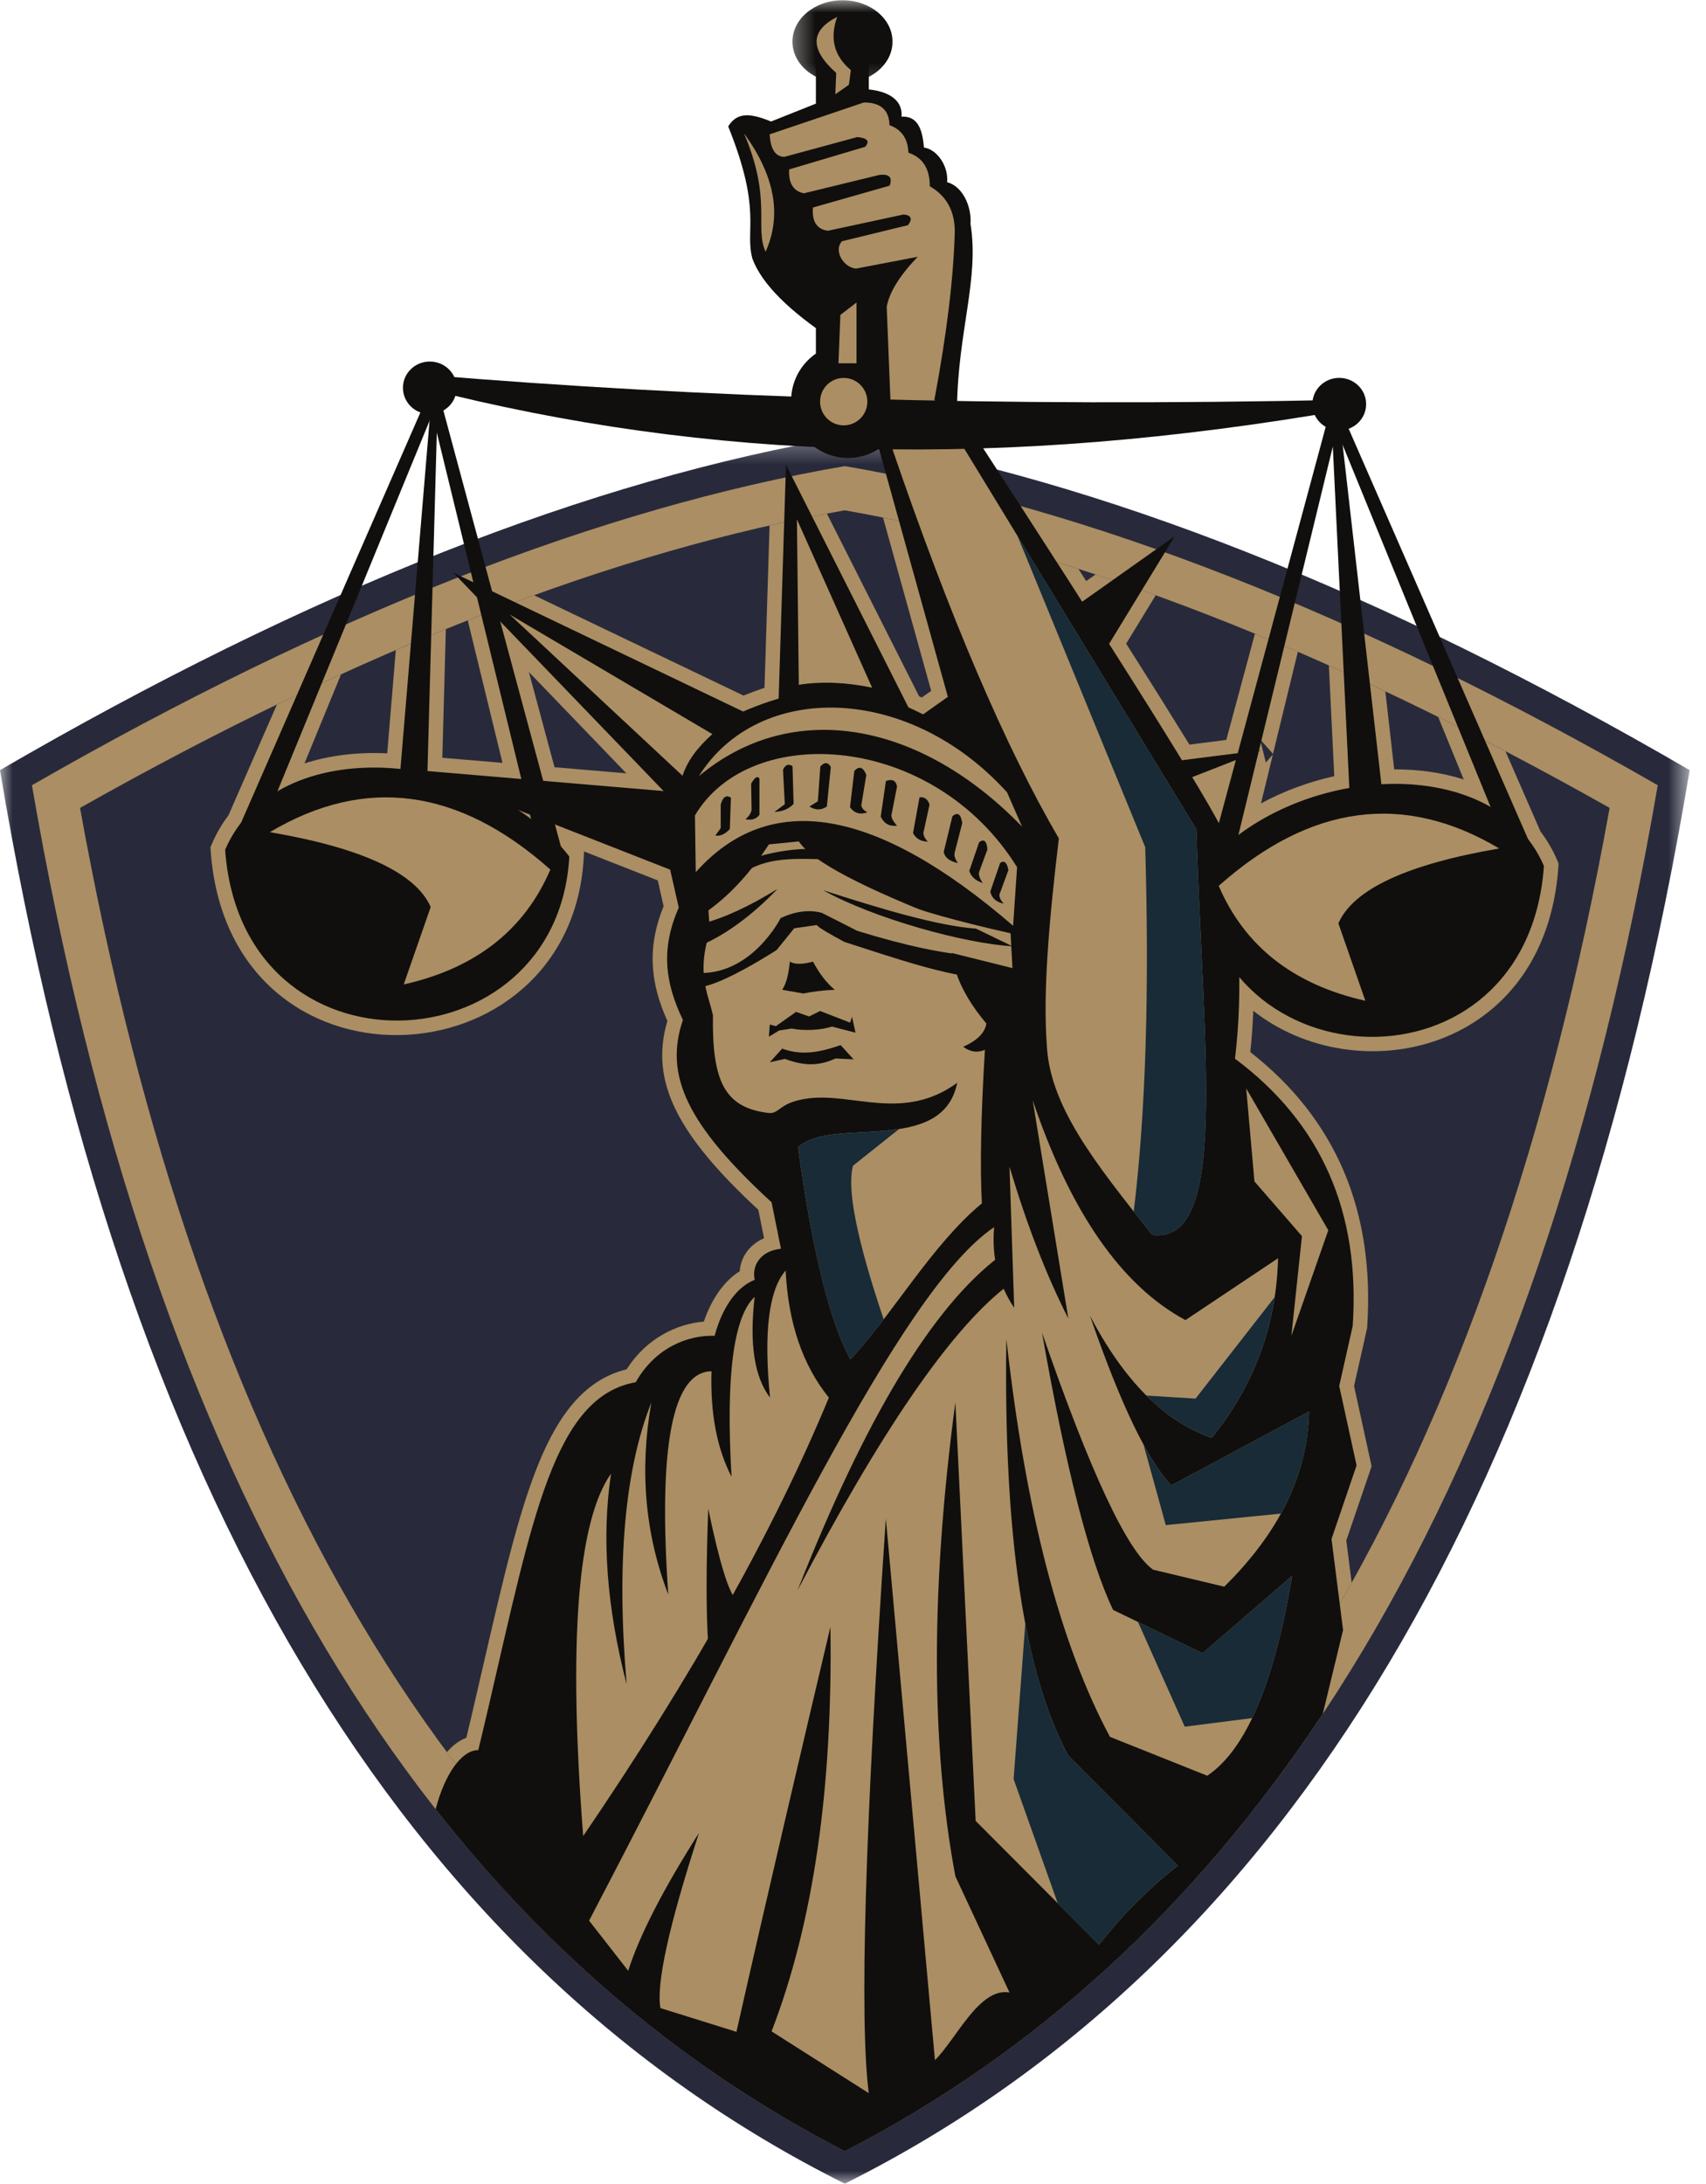 <svg width="68" height="87" viewBox="0 0 68 87" fill="none" xmlns="http://www.w3.org/2000/svg">
<g id="Logo iMAGEM">
<g id="Clip path group">
<mask id="mask0_2287_4125" style="mask-type:luminance" maskUnits="userSpaceOnUse" x="0" y="17" width="68" height="70">
<g id="43c606387b">
<path id="Vector" d="M0 17.338H67.347V87H0V17.338Z" fill="white"/>
</g>
</mask>
<g mask="url(#mask0_2287_4125)">
<g id="Group">
<path id="Vector_2" fill-rule="evenodd" clip-rule="evenodd" d="M33.673 17.395C43.815 19.105 55.042 23.535 67.349 30.683C62.554 59.41 51.33 78.185 33.673 87C16.02 78.185 4.795 59.41 0 30.683C12.307 23.535 23.532 19.105 33.673 17.395Z" fill="#282A3B"/>
</g>
</g>
</g>
<path id="Vector_3" fill-rule="evenodd" clip-rule="evenodd" d="M66.077 31.285C61.29 59.093 50.413 77.094 33.674 85.705C16.937 77.094 6.061 59.093 1.273 31.285C13.153 24.462 23.95 20.24 33.674 18.57C43.401 20.24 54.197 24.462 66.077 31.285Z" fill="#AB8E63"/>
<path id="Vector_4" fill-rule="evenodd" clip-rule="evenodd" d="M33.674 83.743C18.289 75.448 7.95 58.575 3.19 32.188C14.412 25.854 24.567 21.939 33.674 20.331C42.781 21.939 52.938 25.854 64.159 32.188C59.4 58.575 49.061 75.448 33.674 83.743Z" fill="#282A3B"/>
<path id="Vector_5" d="M23.261 33.916L23.281 33.942L23.268 34.157C22.767 43.295 9.115 43.991 8.398 33.896L8.388 33.755L8.444 33.625C8.623 33.207 8.846 32.826 9.107 32.483L11.038 28.069C11.898 27.651 12.751 27.252 13.595 26.865L12.136 30.416C13.165 30.084 14.294 29.958 15.434 30.015L15.777 25.9C16.448 25.611 17.111 25.334 17.771 25.065L17.631 30.191L20.029 30.393L18.644 24.717C19.533 24.364 20.414 24.031 21.287 23.716L29.636 27.713C29.918 27.598 30.197 27.495 30.473 27.403L30.675 20.936C31.444 20.762 32.204 20.605 32.959 20.462L36.633 27.738L36.741 27.79L37.117 27.526L35.197 20.621C37.716 21.128 40.31 21.809 42.985 22.666L43.295 23.15L43.669 22.887C44.46 23.148 45.259 23.424 46.066 23.716L44.888 25.644C45.897 27.231 46.736 28.573 47.41 29.666L48.879 29.479L50.021 25.247C50.587 25.48 51.158 25.721 51.731 25.969L50.741 30.035L50.224 29.454L50.456 30.378L50.736 30.061L50.262 32.009C51.176 31.512 52.169 31.149 53.183 30.923L52.968 26.512C53.713 26.845 54.463 27.191 55.219 27.546L55.572 30.652C56.53 30.649 57.472 30.777 58.342 31.054L57.326 28.565C58.212 29.003 59.105 29.459 60.007 29.93L61.404 33.13C61.668 33.476 61.891 33.858 62.07 34.275L62.124 34.406L62.116 34.544C61.589 41.951 54.09 43.531 49.955 40.271C49.934 40.832 49.893 41.38 49.837 41.917C53.255 44.588 54.806 48.264 54.494 52.868L54.492 52.911L53.972 55.221L54.671 58.419L53.662 61.376L53.877 63.061C48.626 72.48 41.867 79.326 33.673 83.743C27.585 80.461 22.288 75.834 17.812 69.807C18.043 69.543 18.301 69.341 18.588 69.234C18.708 68.74 18.821 68.253 18.931 67.779C19.804 64.034 20.462 60.941 21.31 58.711C22.121 56.568 23.192 54.99 24.976 54.555C25.767 53.321 26.96 52.748 28.054 52.653C28.376 51.724 28.875 51.027 29.485 50.648C29.526 50.067 29.889 49.578 30.455 49.332L30.227 48.2C27.05 45.254 25.877 43.116 26.602 40.676C25.931 39.191 25.772 37.772 26.451 36.105L26.218 35.076L23.261 33.916ZM22.103 30.567L24.968 30.811L21.082 26.776L22.103 30.567Z" fill="#AB8E63"/>
<path id="Vector_6" d="M19.064 69.726C19.215 69.106 19.356 68.502 19.494 67.913C34.693 63.694 45.848 63.491 52.963 67.298L52.725 68.282C47.581 76.027 41.224 81.821 33.674 85.705C27.413 82.484 21.973 77.949 17.364 72.079C17.743 70.64 18.414 69.726 19.064 69.726Z" fill="#100F0D"/>
<path id="Vector_7" fill-rule="evenodd" clip-rule="evenodd" d="M53.534 64.943L52.965 67.293C36.597 67.593 25.601 67.795 19.494 67.91C21.225 60.48 22.093 55.638 25.34 55.07C26.11 53.7 27.408 53.186 28.484 53.219C28.822 51.969 29.444 51.235 30.081 50.991C29.956 50.4 30.335 49.829 31.128 49.752L30.755 47.901C27.385 44.808 26.466 42.842 27.221 40.637C26.502 39.142 26.335 37.801 27.055 36.159L26.712 34.649L16.601 30.683L26.451 31.517L18.066 22.815L29.62 28.348C32.514 27.101 34.974 27.109 38.213 29.316L34.992 17.723L33.22 13.554C31.443 12.387 30.365 11.306 29.992 10.313C29.674 9.138 30.394 8.434 29.026 5.036C29.387 4.452 29.922 4.509 30.734 4.841L33.894 3.582C34.792 3.456 36.014 3.7 35.934 4.647C36.485 4.624 36.758 4.985 36.828 5.878C37.34 5.948 37.808 6.6 37.752 7.258C38.382 7.427 38.733 8.239 38.684 8.925C39.04 11.101 38.177 13.229 38.146 16.255C44.675 26.282 48.242 31.966 48.841 33.307C49.419 36.559 49.55 39.516 49.225 42.179C52.661 44.739 54.225 48.288 53.918 52.827L53.38 55.218L54.072 58.383L53.073 61.315L53.534 64.943Z" fill="#100F0D"/>
<path id="Vector_8" fill-rule="evenodd" clip-rule="evenodd" d="M31.003 28.898L31.329 18.516L36.467 28.693L46.829 21.358L40.897 31.077L50.262 29.889L40.963 33.527L31.003 28.898Z" fill="#100F0D"/>
<path id="Vector_9" d="M32.521 1.785H34.631V16.532H32.521V1.785Z" fill="#100F0D"/>
<path id="Vector_10" d="M31.533 15.969C31.533 14.709 32.549 13.69 33.804 13.69C35.059 13.69 36.075 14.709 36.075 15.969C36.075 17.226 35.059 18.245 33.804 18.245C32.549 18.245 31.533 17.226 31.533 15.969Z" fill="#100F0D"/>
<g id="Clip path group_2">
<mask id="mask1_2287_4125" style="mask-type:luminance" maskUnits="userSpaceOnUse" x="31" y="0" width="5" height="4">
<g id="f3b84a3ff2">
<path id="Vector_11" d="M31.409 0H35.998V3.73H31.409V0Z" fill="white"/>
</g>
</mask>
<g mask="url(#mask1_2287_4125)">
<g id="Group_2">
<path id="Vector_12" d="M31.587 1.659C31.587 0.748 32.48 0.01 33.581 0.01C34.682 0.01 35.576 0.748 35.576 1.659C35.576 2.571 34.682 3.308 33.581 3.308C32.48 3.308 31.587 2.571 31.587 1.659Z" fill="#100F0D"/>
</g>
</g>
</g>
<path id="Vector_13" fill-rule="evenodd" clip-rule="evenodd" d="M38.003 36.774C34.416 35.383 32.36 34.321 31.84 33.522L30.647 33.642C29.925 34.751 29.124 35.627 28.238 36.269L28.297 37.101C27.751 38.781 28.22 39.564 28.417 40.448C28.379 43.072 28.878 44.122 30.606 44.339C31.105 44.403 31.008 43.917 32.222 43.761C34.022 43.533 36.014 44.693 38.154 43.141C37.56 46.062 33.154 44.452 31.809 45.709C32.38 49.842 33.074 52.66 33.896 54.161C35.591 52.353 37.158 49.575 39.137 47.944C39.058 46.482 39.099 44.442 39.258 41.825C38.963 41.953 38.674 41.915 38.395 41.705C38.95 41.456 39.258 41.149 39.316 40.778C38.141 39.39 37.703 38.054 38.003 36.774Z" fill="#AB8E63"/>
<path id="Vector_14" fill-rule="evenodd" clip-rule="evenodd" d="M41.721 41.567C41.577 39.542 41.795 36.822 42.205 33.404C40.064 29.735 37.852 24.564 35.571 17.891L35.343 12.223C35.45 11.639 35.862 10.976 36.579 10.231L34.114 10.702C33.609 10.646 33.218 9.98 33.561 9.611L36.193 8.971C36.382 8.718 36.323 8.574 36.016 8.546L32.998 9.194C32.552 9.13 32.355 8.82 32.406 8.267L35.463 7.397C35.583 7.061 35.443 6.92 35.038 6.972L32.045 7.701C31.62 7.617 31.423 7.299 31.456 6.749L34.483 5.85C34.682 5.63 34.577 5.499 34.17 5.461L31.262 6.25C30.901 6.237 30.709 5.937 30.68 5.351L34.429 4.084C35.097 4.078 35.44 4.381 35.455 4.987C35.939 5.161 36.19 5.528 36.208 6.083C36.779 6.275 37.063 6.721 37.061 7.422C37.724 7.801 38.054 8.4 38.057 9.217C38.011 11.043 37.742 13.278 37.245 15.925L47.686 33.036C47.965 42.056 48.982 49.575 45.932 49.202C43.613 46.296 41.813 44.032 41.721 41.567Z" fill="#AB8E63"/>
<path id="Vector_15" fill-rule="evenodd" clip-rule="evenodd" d="M40.382 36.884C34.9 32.158 30.683 31.446 27.733 34.749L27.7 32.488C29.907 28.745 37.209 29.193 40.54 34.549L40.382 36.884Z" fill="#AB8E63"/>
<path id="Vector_16" fill-rule="evenodd" clip-rule="evenodd" d="M27.856 30.923C31.556 27.83 36.646 28.711 40.74 32.936L40.141 31.569C36.205 27.221 30.224 27.142 27.856 30.923Z" fill="#AB8E63"/>
<path id="Vector_17" fill-rule="evenodd" clip-rule="evenodd" d="M31.315 50.618C31.417 52.702 31.993 54.392 33.038 55.682C30.875 60.92 27.61 66.745 23.245 73.151C22.646 65.421 23.017 60.605 24.356 58.711C23.974 61.246 24.182 64.041 24.978 67.106C24.569 62.308 24.896 58.562 25.964 55.871C25.485 58.565 25.71 61.118 26.637 63.527C26.228 57.62 26.801 54.655 28.36 54.632C28.309 56.307 28.575 57.707 29.159 58.836C28.924 54.85 29.233 52.459 30.081 51.667C29.863 53.526 30.068 54.865 30.693 55.682C30.434 53.086 30.642 51.396 31.315 50.618Z" fill="#AB8E63"/>
<path id="Vector_18" fill-rule="evenodd" clip-rule="evenodd" d="M41.162 43.833C42.673 48.306 44.703 51.225 47.251 52.594L50.943 50.129C50.876 52.804 49.993 55.191 48.298 57.285C46.424 56.64 44.806 55.017 43.444 52.418C44.401 55.17 45.512 57.905 46.685 59.18L52.179 56.235C52.126 58.724 50.997 61.051 48.797 63.215L45.965 62.539C44.941 61.824 43.464 58.675 41.534 53.094C42.486 58.506 43.431 62.191 44.368 64.141L47.934 65.867L51.504 62.779C50.794 67.053 49.668 69.708 48.121 70.747L44.242 69.198C42.251 65.488 40.876 60.204 40.113 53.342C39.995 61.151 40.819 66.686 42.583 69.946L46.951 74.326C45.794 75.23 44.747 76.28 43.807 77.478L38.889 72.547L38.08 55.872C37.099 63.222 37.099 69.518 38.08 74.751L40.238 79.383C39.035 79.168 38.116 81.245 37.266 82.077L35.309 60.501C34.477 72.798 34.252 80.43 34.628 83.393L30.755 80.932C32.414 76.631 33.197 71.259 33.1 64.817C31.994 69.505 30.627 75.312 29.354 80.95L26.325 80.005C26.151 79.04 26.663 76.713 27.861 73.026C26.428 75.279 25.488 77.112 25.04 78.518L23.481 76.521C30.558 62.995 35.839 51.45 39.626 48.89C39.521 50.083 39.787 51.153 40.425 52.105L40.238 46.486C40.937 48.821 41.718 50.836 42.583 52.53L41.162 43.833Z" fill="#AB8E63"/>
<path id="Vector_19" fill-rule="evenodd" clip-rule="evenodd" d="M29.654 5.312C30.883 6.997 31.172 8.572 30.516 10.031C30.068 9.043 30.783 7.955 29.654 5.312Z" fill="#AB8E63"/>
<path id="Vector_20" fill-rule="evenodd" clip-rule="evenodd" d="M31.482 38.312C31.676 38.428 31.986 38.428 32.406 38.312C32.662 38.794 32.951 39.168 33.274 39.434C32.831 39.452 32.411 39.503 32.019 39.582L31.177 39.434C31.333 39.206 31.433 38.835 31.482 38.312Z" fill="#100F0D"/>
<path id="Vector_21" fill-rule="evenodd" clip-rule="evenodd" d="M33.886 40.745L32.691 40.279L32.25 40.497L31.73 40.315L30.927 40.883L30.683 40.819L30.648 41.303L31.052 41.058L31.551 40.978C32.043 41.081 32.719 41.042 33.164 40.901L34.099 41.142L33.961 40.507L33.886 40.745Z" fill="#100F0D"/>
<path id="Vector_22" fill-rule="evenodd" clip-rule="evenodd" d="M33.507 41.639C32.603 41.951 31.922 42.051 31.177 41.779L30.683 42.322L31.287 42.187C32.101 42.494 32.682 42.455 33.304 42.171L34.024 42.205L33.507 41.639Z" fill="#100F0D"/>
<path id="Vector_23" fill-rule="evenodd" clip-rule="evenodd" d="M30.271 31.016V32.46C30.15 32.631 29.963 32.69 29.71 32.639C29.851 32.529 29.933 32.404 29.958 32.263L29.94 31.226C30.079 30.97 30.191 30.901 30.271 31.016Z" fill="#100F0D"/>
<path id="Vector_24" fill-rule="evenodd" clip-rule="evenodd" d="M31.21 30.67L31.282 32.04L30.867 32.35C31.192 32.332 31.448 32.227 31.633 32.027L31.589 30.524C31.428 30.419 31.302 30.465 31.21 30.67Z" fill="#100F0D"/>
<path id="Vector_25" fill-rule="evenodd" clip-rule="evenodd" d="M32.698 30.54L32.599 31.925L32.263 32.132C32.504 32.286 32.737 32.286 32.957 32.132L33.116 30.555C33.003 30.358 32.862 30.353 32.698 30.54Z" fill="#100F0D"/>
<path id="Vector_26" fill-rule="evenodd" clip-rule="evenodd" d="M34.053 30.714L33.881 32.16C34.05 32.401 34.281 32.468 34.575 32.362C34.426 32.291 34.344 32.194 34.332 32.076L34.531 30.87C34.403 30.56 34.245 30.506 34.053 30.714Z" fill="#100F0D"/>
<path id="Vector_27" fill-rule="evenodd" clip-rule="evenodd" d="M35.312 31.116L35.105 32.536C35.236 32.813 35.453 32.933 35.755 32.895C35.576 32.698 35.504 32.544 35.54 32.434L35.755 31.336C35.714 31.098 35.566 31.023 35.312 31.116Z" fill="#100F0D"/>
<path id="Vector_28" fill-rule="evenodd" clip-rule="evenodd" d="M36.651 31.768L36.393 33.189C36.5 33.407 36.695 33.522 36.979 33.532C36.856 33.394 36.8 33.276 36.807 33.174L37.051 32.055C36.974 31.832 36.841 31.738 36.651 31.768Z" fill="#100F0D"/>
<path id="Vector_29" fill-rule="evenodd" clip-rule="evenodd" d="M37.962 32.521L37.617 33.942C37.655 34.162 37.842 34.311 38.182 34.388C38.067 34.224 38.023 34.086 38.052 33.97L38.354 32.795C38.303 32.432 38.172 32.339 37.962 32.521Z" fill="#100F0D"/>
<path id="Vector_30" fill-rule="evenodd" clip-rule="evenodd" d="M39.027 33.556L38.635 34.697C38.707 34.928 38.886 35.089 39.17 35.179C39.045 34.989 38.996 34.843 39.027 34.741L39.357 33.845C39.332 33.504 39.222 33.407 39.027 33.556Z" fill="#100F0D"/>
<path id="Vector_31" fill-rule="evenodd" clip-rule="evenodd" d="M29.134 31.781L29.09 33.031C28.903 33.233 28.711 33.32 28.512 33.289L28.727 32.995V32.055C28.811 31.75 28.947 31.658 29.134 31.781Z" fill="#100F0D"/>
<path id="Vector_32" fill-rule="evenodd" clip-rule="evenodd" d="M39.864 34.382L39.472 35.524C39.531 35.783 39.711 35.942 40.008 36.003C39.844 35.821 39.798 35.675 39.864 35.565L40.194 34.669C40.138 34.359 40.028 34.265 39.864 34.382Z" fill="#100F0D"/>
<path id="Vector_33" fill-rule="evenodd" clip-rule="evenodd" d="M31.764 20.688L34.762 27.398C33.72 27.18 32.747 27.142 31.84 27.283L31.764 20.688Z" fill="#AB8E63"/>
<path id="Vector_34" fill-rule="evenodd" clip-rule="evenodd" d="M20.314 24.482L28.394 29.247C27.78 29.795 27.383 30.348 27.206 30.908L20.314 24.482Z" fill="#AB8E63"/>
<path id="Vector_35" fill-rule="evenodd" clip-rule="evenodd" d="M33.369 0.673C33.064 1.528 33.246 2.235 33.914 2.793L33.837 3.377L33.295 3.756L33.331 2.906C32.276 1.966 32.288 1.221 33.369 0.673Z" fill="#AB8E63"/>
<path id="Vector_36" fill-rule="evenodd" clip-rule="evenodd" d="M33.497 12.546L33.42 14.474H34.14V12.052L33.497 12.546Z" fill="#AB8E63"/>
<path id="Vector_37" fill-rule="evenodd" clip-rule="evenodd" d="M22.692 34.126C22.226 42.588 9.637 43.18 8.974 33.855C11.017 29.093 19.392 29.823 22.692 34.126Z" fill="#100F0D"/>
<path id="Vector_38" d="M16.061 15.451C16.061 14.873 16.539 14.404 17.131 14.404C17.725 14.404 18.203 14.873 18.203 15.451C18.203 16.03 17.725 16.499 17.131 16.499C16.539 16.499 16.061 16.03 16.061 15.451Z" fill="#100F0D"/>
<path id="Vector_39" d="M21.307 33.197L17.231 16.499L10.426 33.064L9.089 33.968L17.336 15.108L22.449 34.065L21.307 33.197Z" fill="#100F0D"/>
<path id="Vector_40" fill-rule="evenodd" clip-rule="evenodd" d="M10.756 33.154C14.553 30.898 18.281 31.395 21.937 34.644C20.903 37.056 18.952 38.581 16.092 39.221L17.167 36.136C16.571 34.779 14.433 33.783 10.756 33.154Z" fill="#AB8E63"/>
<path id="Vector_41" d="M17.446 15.976L17.021 31.346L15.913 31.213L17.285 14.812L17.446 15.976Z" fill="#100F0D"/>
<path id="Vector_42" fill-rule="evenodd" clip-rule="evenodd" d="M47.822 34.774C48.288 43.239 60.877 43.828 61.54 34.503C59.497 29.743 51.122 30.473 47.822 34.774Z" fill="#100F0D"/>
<path id="Vector_43" d="M52.31 16.102C52.31 15.523 52.789 15.055 53.38 15.055C53.974 15.055 54.453 15.523 54.453 16.102C54.453 16.68 53.974 17.149 53.38 17.149C52.789 17.149 52.31 16.68 52.31 16.102Z" fill="#100F0D"/>
<path id="Vector_44" d="M48.065 34.715L53.178 15.759L61.425 34.616L60.086 33.794L53.281 17.149L49.138 34.188L48.065 34.715Z" fill="#100F0D"/>
<path id="Vector_45" fill-rule="evenodd" clip-rule="evenodd" d="M59.758 33.804C55.961 31.548 52.233 32.045 48.577 35.294C49.611 37.703 51.56 39.229 54.422 39.872L53.347 36.787C53.941 35.43 56.079 34.434 59.758 33.804Z" fill="#AB8E63"/>
<path id="Vector_46" d="M53.358 16.332L55.14 31.94L53.819 32.137L53.068 16.624L53.358 16.332Z" fill="#100F0D"/>
<path id="Vector_47" fill-rule="evenodd" clip-rule="evenodd" d="M39.283 38.981C37.719 38.884 35.75 38.2 33.656 37.527C33.172 37.263 32.667 36.989 32.552 36.854L31.656 36.984L30.957 37.85C28.991 39.096 27.828 39.498 27.71 39.25V38.759C29.941 38.925 31.118 36.575 31.118 36.575C31.712 36.303 32.26 36.234 32.759 36.37L34.173 37.087C36.103 37.683 37.693 38.019 38.938 38.09L39.283 38.981Z" fill="#100F0D"/>
<path id="Vector_48" fill-rule="evenodd" clip-rule="evenodd" d="M33.248 34.231C31.915 34.265 30.386 33.96 29.183 35.145L29.756 34.262C30.77 33.94 31.863 33.722 32.987 33.87L33.248 34.231Z" fill="#100F0D"/>
<path id="Vector_49" fill-rule="evenodd" clip-rule="evenodd" d="M27.986 36.802C28.86 36.574 29.861 36.113 30.99 35.417C29.976 36.472 28.949 37.227 27.91 37.678L27.986 36.802Z" fill="#100F0D"/>
<path id="Vector_50" fill-rule="evenodd" clip-rule="evenodd" d="M35.739 35.903C36.571 36.259 38.084 36.687 40.281 37.184L40.355 38.571L37.9 37.959L35.739 35.903Z" fill="#AB8E63"/>
<path id="Vector_51" fill-rule="evenodd" clip-rule="evenodd" d="M38.9 36.997C37.394 36.894 35.085 36.203 32.811 35.468C34.826 36.595 38.454 37.591 40.356 37.701L38.9 36.997Z" fill="#100F0D"/>
<path id="Vector_52" fill-rule="evenodd" clip-rule="evenodd" d="M39.834 50.062C37.173 52.064 34.493 56.496 31.791 63.358C35.081 57.082 37.829 53.07 40.033 51.322L39.834 50.062Z" fill="#100F0D"/>
<path id="Vector_53" fill-rule="evenodd" clip-rule="evenodd" d="M29.354 63.75C29.049 63.463 28.675 62.252 28.23 60.111C28.143 62.444 28.143 64.249 28.23 65.534L29.354 63.75Z" fill="#100F0D"/>
<path id="Vector_54" fill-rule="evenodd" clip-rule="evenodd" d="M49.673 43.364L50.001 47.069L51.895 49.248L51.473 53.221L52.945 49.015L49.673 43.364Z" fill="#AB8E63"/>
<path id="Vector_55" fill-rule="evenodd" clip-rule="evenodd" d="M17.067 14.942C27.995 15.841 39.524 16.227 53.547 15.93L53.636 16.327C39.864 18.716 28.271 18.37 16.921 15.469L17.067 14.942Z" fill="#100F0D"/>
<path id="Vector_56" d="M32.688 16.002C32.688 15.48 33.108 15.057 33.628 15.057C34.15 15.057 34.572 15.48 34.572 16.002C34.572 16.524 34.15 16.947 33.628 16.947C33.108 16.947 32.688 16.524 32.688 16.002Z" fill="#AB8E63"/>
<path id="Vector_57" d="M45.19 48.267C45.664 44.375 45.818 39.536 45.648 33.753L40.559 21.355L47.687 33.036C47.966 42.056 48.982 49.575 45.933 49.202C45.679 48.884 45.431 48.572 45.19 48.267Z" fill="#182B37"/>
<path id="Vector_58" d="M35.837 44.982L34.001 46.442C33.747 47.358 34.154 49.399 35.222 52.564C34.784 53.137 34.344 53.685 33.896 54.161C33.074 52.661 32.38 49.842 31.809 45.71C32.58 44.99 34.352 45.21 35.837 44.982Z" fill="#182B37"/>
<path id="Vector_59" d="M42.163 75.832L40.402 70.883L40.868 64.684C41.275 66.832 41.848 68.589 42.583 69.946L46.951 74.326C45.794 75.23 44.747 76.28 43.807 77.478L42.163 75.832ZM49.913 68.45L47.223 68.793L45.359 64.62L47.934 65.867L51.503 62.779C51.107 65.178 50.577 67.068 49.913 68.45ZM51.055 60.303L46.467 60.762L45.581 57.554C45.94 58.214 46.309 58.77 46.685 59.179L52.179 56.235C52.149 57.643 51.775 59 51.055 60.303ZM45.694 55.6L47.653 55.723L50.807 51.68C50.495 53.736 49.66 55.603 48.298 57.285C47.366 56.965 46.498 56.401 45.694 55.6Z" fill="#182B37"/>
</g>
</svg>
